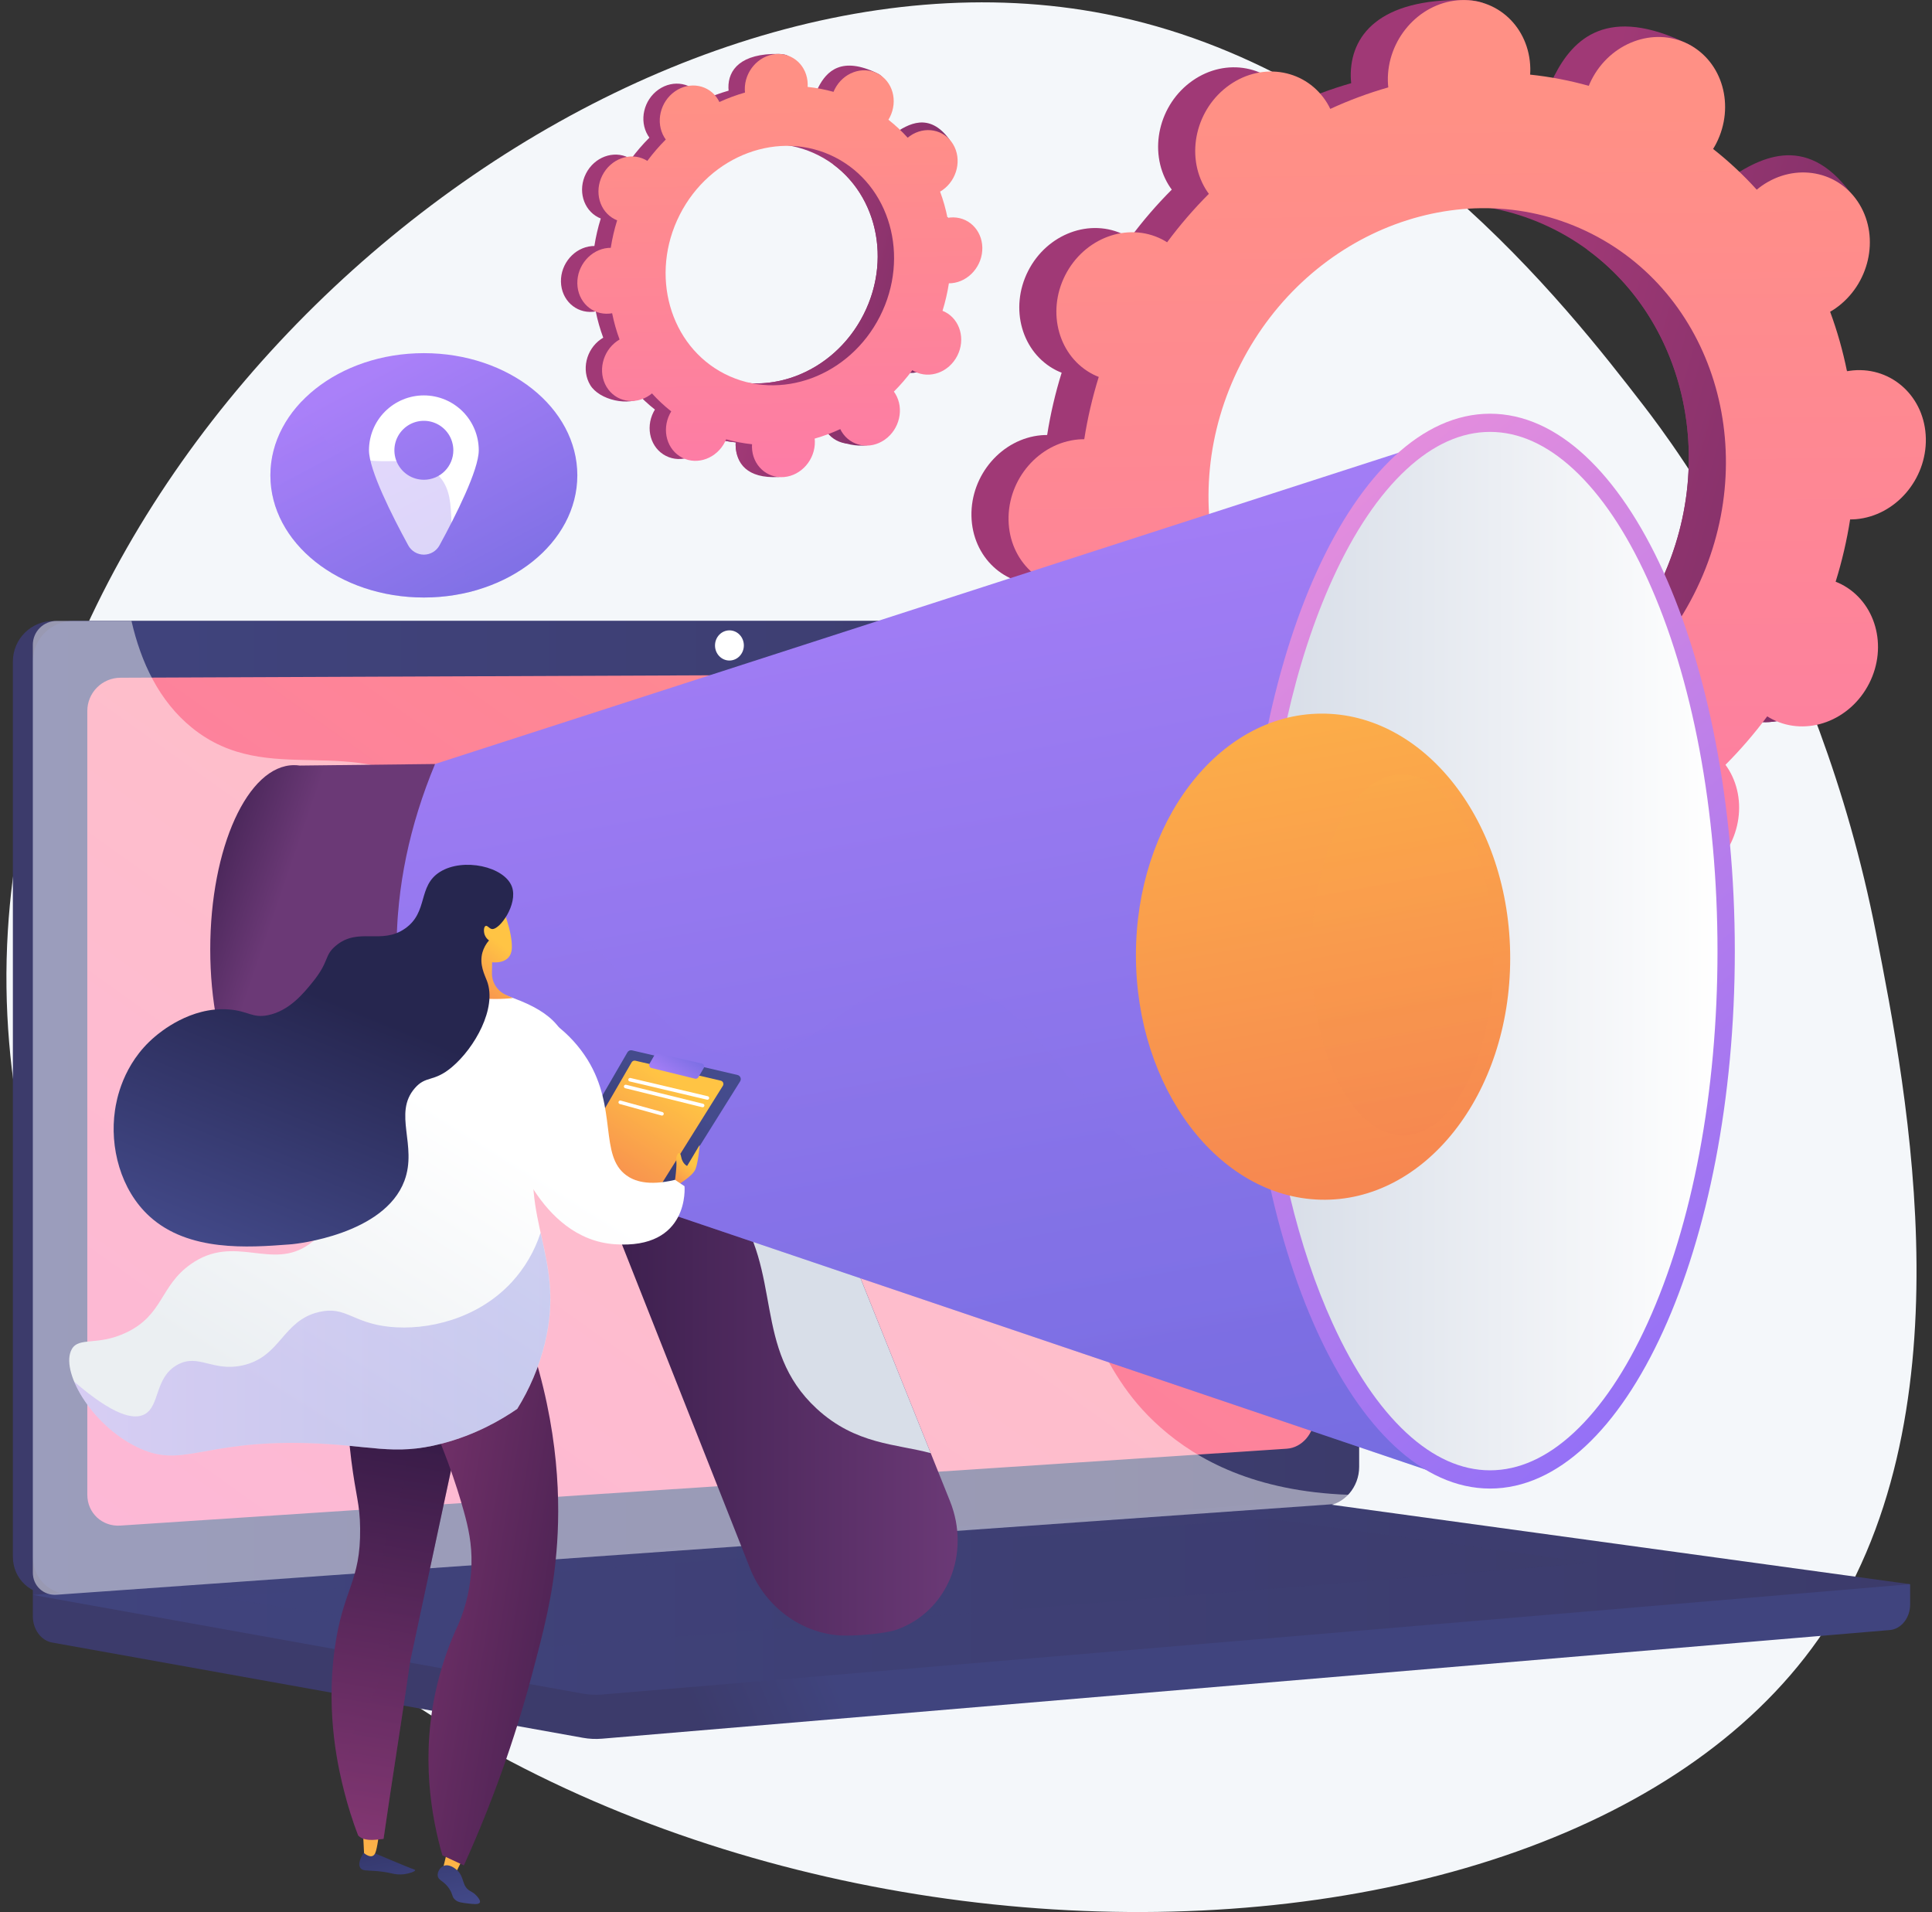 <svg width="289" height="286" viewBox="0 0 289 286" fill="none" xmlns="http://www.w3.org/2000/svg">
<rect x="0" y="0" width="289" height="286" fill="#333333" stroke="none"/>
<path d="M280.626 139.578C285.349 163.67 294.922 212.499 272.018 245.166C230.456 304.444 89.108 300.266 29.406 225.523C24.244 219.06 -1.649 185.353 1.176 139.196C6.076 59.135 94.53 -11.826 165.424 2.111C206.913 10.268 234.488 45.952 245.84 60.643C250.512 66.697 271.938 95.239 280.626 139.578Z" fill="#F4F7FA"/>
<path d="M259.578 106.964C264.736 109.583 271.211 107.178 274.05 101.593C276.89 96.008 275.004 89.359 269.846 86.74C269.578 86.604 269.306 86.49 269.032 86.381C269.982 83.332 270.707 80.216 271.201 77.061C271.497 77.061 271.793 77.055 272.095 77.028C277.98 76.504 282.65 71.097 282.527 64.95C282.404 58.803 277.533 54.247 271.649 54.772C271.341 54.799 271.039 54.848 270.739 54.901C270.129 51.874 269.287 48.899 268.22 46.001C268.49 45.843 268.759 45.679 269.022 45.495C274.057 41.967 275.667 35.006 272.618 29.946C269.568 24.887 263.015 23.643 257.981 27.17C257.723 27.351 257.481 27.546 257.241 27.744C255.239 25.533 253.055 23.494 250.712 21.65C250.878 21.378 251.04 21.102 251.187 20.813C254.022 15.228 257.728 9.127 252.529 6.59C240.502 0.72 235.345 5.745 232.509 11.33C232.362 11.619 232.236 11.913 232.115 12.207C229.242 11.403 226.307 10.843 223.341 10.531C223.358 10.221 223.373 9.91 223.367 9.595C223.243 3.449 225.067 0.123 219.16 0.008C206.273 -0.241 201.935 5.35 202.054 11.495C202.061 11.817 202.088 12.13 202.119 12.443C199.149 13.29 196.248 14.366 193.444 15.661C193.31 15.387 193.17 15.115 193.011 14.85C189.962 9.789 183.408 8.547 178.374 12.074C173.341 15.602 171.731 22.563 174.779 27.623C174.936 27.882 175.106 28.124 175.281 28.364C173.024 30.624 170.936 33.046 169.033 35.611C168.784 35.455 168.531 35.303 168.264 35.166C163.106 32.548 156.626 34.953 153.791 40.537C150.955 46.121 152.838 52.772 157.995 55.391C158.262 55.526 158.536 55.64 158.809 55.75C157.859 58.799 157.134 61.914 156.64 65.069C156.344 65.069 156.048 65.075 155.747 65.102C149.862 65.627 145.192 71.034 145.315 77.18C145.438 83.326 150.308 87.883 156.192 87.358C156.5 87.331 156.802 87.282 157.102 87.229C157.712 90.256 158.554 93.232 159.622 96.129C159.351 96.288 159.082 96.452 158.819 96.636C153.785 100.163 152.175 107.124 155.224 112.185C158.273 117.245 168.367 119.595 173.401 116.069C173.659 115.888 170.36 114.584 170.601 114.386C172.602 116.597 174.786 118.636 177.129 120.481C176.964 120.753 176.801 121.029 176.654 121.318C173.819 126.903 175.702 133.553 180.859 136.171C186.016 138.79 192.492 136.386 195.332 130.801C195.479 130.511 195.606 130.217 195.726 129.924C198.599 130.727 201.534 131.288 204.5 131.6C204.482 131.909 204.468 132.221 204.474 132.536C204.597 138.681 209.467 143.239 215.352 142.714C221.237 142.19 225.907 136.781 225.783 130.636C225.777 130.315 225.75 130 225.717 129.689C228.688 128.842 231.589 127.766 234.393 126.471C234.527 126.745 234.666 127.017 234.826 127.281C237.874 132.342 244.428 133.585 249.462 130.058C254.497 126.53 256.106 119.569 253.057 114.508C252.901 114.249 252.73 114.007 252.556 113.768C254.812 111.508 256.9 109.085 258.803 106.52C259.057 106.675 259.313 106.828 259.578 106.964ZM195.281 107.78C176.555 98.272 169.72 74.127 180.015 53.852C190.31 33.577 213.837 24.844 232.562 34.352C251.288 43.86 258.124 68.005 247.829 88.28C237.533 108.555 214.008 117.287 195.281 107.78Z" fill="url(#paint0_linear_47_806)"/>
<path d="M272.091 77.028C277.976 76.504 282.646 71.096 282.523 64.95C282.4 58.804 277.53 54.248 271.645 54.772C271.337 54.8 271.036 54.848 270.735 54.901C270.126 51.874 269.283 48.899 268.216 46.002C268.486 45.843 268.755 45.679 269.018 45.495C274.053 41.968 280.281 33.446 276.73 28.725C269.989 19.765 263.011 23.643 257.978 27.17C257.719 27.351 257.477 27.546 257.237 27.744C255.236 25.533 253.051 23.494 250.708 21.649C250.874 21.377 251.036 21.102 251.183 20.813C252.727 17.774 252.859 14.423 251.843 11.574C246.98 20.132 242.189 28.73 237.472 37.368C252.411 48.312 257.168 69.889 247.83 88.281C239.917 103.867 224.186 112.619 208.827 111.521C208.142 113.296 207.47 115.085 206.736 116.845C204.745 121.62 202.483 126.297 200.219 130.968C201.643 131.237 203.073 131.447 204.508 131.598C204.49 131.908 204.476 132.22 204.482 132.534C204.605 138.68 208.336 143.903 219.001 143.337C224.9 143.024 225.915 136.782 225.791 130.636C225.785 130.314 225.758 130 225.726 129.688C228.697 128.841 231.597 127.765 234.402 126.47C234.536 126.744 234.675 127.016 234.835 127.281C237.883 132.341 248.461 134.491 253.496 130.964C258.531 127.436 256.115 119.568 253.066 114.508C252.91 114.248 252.739 114.006 252.565 113.767C254.821 111.507 256.909 109.084 258.812 106.519C259.061 106.676 259.314 106.829 259.582 106.964C264.74 109.583 271.215 107.179 274.054 101.594C276.894 96.008 275.008 89.359 269.85 86.74C269.582 86.604 269.31 86.491 269.036 86.381C269.986 83.332 270.711 80.217 271.205 77.061C271.493 77.06 271.79 77.055 272.091 77.028Z" fill="url(#paint1_linear_47_806)"/>
<path d="M265.13 107.596C270.287 110.214 276.763 107.809 279.603 102.224C282.442 96.639 280.556 89.99 275.398 87.371C275.131 87.235 274.858 87.121 274.585 87.012C275.534 83.963 276.259 80.847 276.754 77.692C277.049 77.692 277.345 77.686 277.648 77.659C283.532 77.135 288.203 71.727 288.079 65.581C287.956 59.435 283.073 54.879 277.192 55.403C276.885 55.431 276.583 55.479 276.282 55.532C275.673 52.505 274.83 49.53 273.762 46.633C274.034 46.474 274.303 46.31 274.566 46.126C279.601 42.598 281.21 35.637 278.161 30.576C275.113 25.516 268.559 24.274 263.525 27.801C263.267 27.982 263.024 28.177 262.785 28.375C260.784 26.164 258.6 24.125 256.257 22.28C256.423 22.008 256.585 21.733 256.732 21.444C259.568 15.859 257.686 9.209 252.528 6.59C247.369 3.971 240.894 6.376 238.055 11.961C237.908 12.25 237.782 12.544 237.66 12.838C234.788 12.035 231.853 11.474 228.886 11.162C228.904 10.852 228.919 10.541 228.913 10.226C228.788 4.08 223.919 -0.477 218.035 0.048C212.15 0.572 207.48 5.98 207.603 12.126C207.609 12.447 207.636 12.761 207.668 13.072C204.698 13.92 201.797 14.996 198.992 16.291C198.858 16.017 198.719 15.744 198.56 15.48C195.511 10.419 188.958 9.177 183.924 12.704C178.89 16.232 177.28 23.192 180.328 28.253C180.485 28.512 180.656 28.755 180.829 28.993C178.573 31.254 176.486 33.676 174.583 36.241C174.333 36.086 174.081 35.932 173.813 35.797C168.656 33.178 162.179 35.583 159.34 41.167C156.501 46.751 158.388 53.402 163.545 56.021C163.812 56.156 164.085 56.27 164.358 56.38C163.408 59.429 162.683 62.544 162.189 65.7C161.893 65.7 161.598 65.705 161.296 65.732C155.411 66.257 150.741 71.664 150.864 77.81C150.988 83.956 155.858 88.513 161.742 87.988C162.049 87.961 162.352 87.912 162.652 87.859C163.261 90.886 164.104 93.862 165.172 96.76C164.9 96.918 164.631 97.082 164.368 97.266C159.334 100.793 157.724 107.754 160.773 112.815C163.821 117.875 170.375 119.118 175.409 115.591C175.667 115.41 175.91 115.214 176.149 115.016C178.151 117.227 180.335 119.266 182.679 121.111C182.513 121.383 182.351 121.658 182.204 121.948C179.368 127.533 181.25 134.183 186.408 136.801C191.567 139.42 198.042 137.015 200.881 131.431C201.028 131.141 201.154 130.848 201.276 130.554C204.148 131.358 207.083 131.918 210.05 132.23C210.031 132.54 210.016 132.852 210.023 133.166C210.146 139.312 215.017 143.869 220.9 143.345C226.784 142.82 231.455 137.413 231.332 131.268C231.326 130.946 231.3 130.632 231.267 130.32C234.237 129.472 237.138 128.396 239.943 127.102C240.077 127.376 240.216 127.648 240.376 127.913C243.424 132.973 249.977 134.216 255.011 130.689C260.045 127.161 261.656 120.2 258.606 115.139C258.451 114.88 258.279 114.638 258.106 114.399C260.362 112.139 262.449 109.716 264.352 107.151C264.605 107.307 264.858 107.459 265.13 107.596ZM200.834 108.411C182.108 98.903 175.273 74.758 185.567 54.483C195.862 34.209 219.389 25.476 238.115 34.983C256.841 44.491 263.676 68.636 253.381 88.911C243.087 109.186 219.556 117.919 200.829 108.411H200.834Z" fill="url(#paint2_linear_47_806)"/>
<path d="M285.728 236.962L4.912 234.519V241.756C4.912 243.72 6.137 245.39 7.796 245.688L87.202 259.938C88.142 260.107 89.1 260.151 90.052 260.071L282.679 243.821C284.398 243.676 285.73 242.001 285.73 239.983L285.728 236.962Z" fill="url(#paint3_linear_47_806)"/>
<path d="M195.33 225.232L8.003 238.469C4.651 238.707 1.926 236.189 1.926 232.849V98.93C1.929 97.322 2.572 95.781 3.711 94.646C4.851 93.511 6.394 92.875 8.003 92.878H195.33C198.09 92.878 200.324 95.327 200.324 98.349V219.407C200.324 222.429 198.09 225.036 195.33 225.232Z" fill="url(#paint4_linear_47_806)"/>
<path d="M198.317 225.232L10.99 238.469C7.638 238.707 4.912 236.189 4.912 232.849V98.93C4.916 97.322 5.559 95.781 6.698 94.646C7.838 93.511 9.381 92.875 10.99 92.878H198.317C201.078 92.878 203.312 95.327 203.312 98.349V219.407C203.316 222.429 201.079 225.036 198.317 225.232Z" fill="url(#paint5_linear_47_806)"/>
<path d="M192.482 216.696L18.005 228.195C15.277 228.376 13.061 226.309 13.061 223.58V106.336C13.063 105.024 13.584 103.766 14.51 102.836C15.437 101.907 16.693 101.382 18.005 101.375L192.482 100.653C194.759 100.644 196.602 102.651 196.602 105.136V211.924C196.602 214.407 194.759 216.546 192.482 216.696Z" fill="url(#paint6_linear_47_806)"/>
<path d="M111.27 96.541C111.27 97.785 110.305 98.796 109.114 98.8C107.923 98.804 106.955 97.796 106.955 96.549C106.955 95.301 107.922 94.29 109.114 94.289C110.306 94.288 111.27 95.296 111.27 96.541Z" fill="white"/>
<path d="M193.643 224.631L4.912 238.566L87.202 253.332C88.142 253.501 89.1 253.547 90.052 253.466L285.728 236.962L196.645 224.726C195.65 224.589 194.644 224.557 193.643 224.631Z" fill="url(#paint7_linear_47_806)"/>
<path style="mix-blend-mode:multiply" opacity="0.3" d="M32.451 238.916L189.575 227.142L238.203 233.767L82.433 246.353L32.451 238.916Z" fill="url(#paint8_linear_47_806)"/>
<g style="mix-blend-mode:soft-light" opacity="0.48">
<path d="M153.183 188.502C138.742 180.732 127.387 190.578 116.429 180.864C109.785 174.974 113.047 170.582 104.871 161.781C95.817 152.034 89.922 155.31 80.823 146.537C69.317 135.444 75.072 126.814 65.161 118.849C53.133 109.187 40.172 118.129 28.726 108.864C23.79 104.867 21.081 99.056 19.667 92.878H8.468C7.526 92.878 6.622 93.251 5.956 93.917C5.289 94.582 4.913 95.485 4.912 96.427V235.239C4.912 237.201 6.506 238.679 8.468 238.539L199.386 224.995C200.322 224.928 201.153 224.381 201.686 223.588C187.711 223.078 179.125 218.393 173.637 213.55C162.899 204.075 164.762 194.732 153.183 188.502Z" fill="white"/>
</g>
<path d="M63.404 89.374C76.083 89.374 86.361 81.192 86.361 71.099C86.361 61.006 76.083 52.824 63.404 52.824C50.725 52.824 40.447 61.006 40.447 71.099C40.447 81.192 50.725 89.374 63.404 89.374Z" fill="url(#paint9_linear_47_806)"/>
<path d="M63.404 59.143C61.227 59.143 59.138 60.008 57.599 61.548C56.059 63.088 55.194 65.176 55.194 67.353C55.194 70.292 58.644 77.129 61.069 81.578C61.298 81.997 61.636 82.347 62.047 82.59C62.458 82.834 62.926 82.963 63.404 82.963C63.882 82.963 64.351 82.834 64.762 82.59C65.173 82.347 65.51 81.997 65.74 81.578C68.168 77.129 71.616 70.292 71.616 67.353C71.615 65.176 70.75 63.087 69.21 61.548C67.67 60.008 65.582 59.143 63.404 59.143ZM63.404 71.762C62.532 71.762 61.68 71.504 60.955 71.019C60.23 70.535 59.665 69.846 59.331 69.041C58.997 68.235 58.91 67.349 59.08 66.493C59.25 65.638 59.67 64.853 60.287 64.236C60.903 63.619 61.689 63.2 62.544 63.029C63.399 62.859 64.286 62.947 65.091 63.28C65.897 63.614 66.585 64.179 67.07 64.904C67.554 65.629 67.813 66.481 67.813 67.353C67.813 68.523 67.349 69.644 66.522 70.471C65.695 71.298 64.573 71.762 63.404 71.762Z" fill="white"/>
<g style="mix-blend-mode:multiply" opacity="0.3">
<path style="mix-blend-mode:multiply" d="M68.978 84.719C66.209 79.322 69.009 74.277 65.264 70.789C61.46 67.246 56.517 70.54 51.197 67.655C49.14 66.539 46.853 64.402 45.153 60.012C42.202 63.087 40.448 66.93 40.448 71.099C40.448 81.192 50.726 89.374 63.404 89.374C66.196 89.381 68.973 88.972 71.645 88.161C70.555 87.184 69.652 86.018 68.978 84.719Z" fill="url(#paint10_linear_47_806)"/>
</g>
<path d="M125.614 244.625C119.896 244.24 114.504 240.428 112.182 234.558L79.451 151.787C76.471 144.25 79.833 135.717 86.998 132.694C94.214 129.649 105.462 133.236 108.519 140.853L142.1 224.523C145.266 232.41 141.696 241.037 134.167 243.748C132.31 244.42 127.501 244.752 125.614 244.625Z" fill="url(#paint11_linear_47_806)"/>
<g style="mix-blend-mode:multiply">
<path d="M86.996 132.694C94.212 129.649 105.46 133.236 108.517 140.853L139.221 217.358C134.083 215.968 128 216.093 122.16 210.703C112.44 201.731 117.222 190.229 109.516 179.987C105.995 175.304 99.478 170.374 86.213 168.892L79.449 151.789C76.469 144.25 79.831 135.72 86.996 132.694Z" fill="#D8DEE8"/>
</g>
<path d="M44.006 114.449C44.286 114.45 44.566 114.47 44.844 114.511L65.078 114.278V169.664L45.539 169.383C45.039 169.518 44.524 169.587 44.006 169.587C37.071 169.587 31.45 157.244 31.45 142.018C31.45 126.792 37.071 114.449 44.006 114.449Z" fill="url(#paint12_linear_47_806)"/>
<path d="M65.078 114.278C57.414 132.72 57.414 151.098 65.078 169.664L215.593 220.61L217.147 65.155L65.078 114.278Z" fill="url(#paint13_linear_47_806)"/>
<path style="mix-blend-mode:multiply" opacity="0.3" d="M174.962 174.915C160.651 169.208 156.204 147.35 139.589 146.615C126.552 146.038 122.624 159.364 109.851 157.927C96.774 156.455 94.579 141.613 79.936 136.382C73.278 134.004 66.313 134.443 59.551 136.454C58.643 147.468 60.485 158.538 65.078 169.664L215.593 220.61L206.688 167.828C191.848 176.943 181.899 177.683 174.962 174.915Z" fill="url(#paint14_linear_47_806)"/>
<path d="M222.891 222.656C243.112 222.656 259.504 186.665 259.504 142.269C259.504 97.873 243.112 61.882 222.891 61.882C202.67 61.882 186.278 97.873 186.278 142.269C186.278 186.665 202.67 222.656 222.891 222.656Z" fill="url(#paint15_linear_47_806)"/>
<path d="M222.891 219.928C227.183 219.928 231.402 218.032 235.428 214.294C239.526 210.487 243.233 204.983 246.444 197.928C253.195 183.105 256.913 163.337 256.913 142.265C256.913 121.193 253.195 101.425 246.444 86.602C243.233 79.551 239.526 74.047 235.428 70.237C231.402 66.498 227.183 64.602 222.891 64.602C218.598 64.602 214.38 66.498 210.353 70.237C206.255 74.043 202.549 79.547 199.337 86.602C196.515 92.8 194.222 99.862 192.51 107.523C190.127 118.184 197.015 129.311 197.015 141.574C197.015 154.612 190.292 167.842 192.972 179.019C194.627 185.906 196.76 192.277 199.333 197.928C202.545 204.979 206.251 210.483 210.35 214.294C214.38 218.032 218.596 219.928 222.891 219.928Z" fill="url(#paint16_linear_47_806)"/>
<path d="M225.904 143.325C225.904 163.691 213.094 179.862 197.516 179.449C182.177 179.043 169.917 162.668 169.917 142.873C169.917 123.079 182.177 106.898 197.516 106.743C213.094 106.578 225.904 122.957 225.904 143.325Z" fill="url(#paint17_linear_47_806)"/>
<path style="mix-blend-mode:multiply" opacity="0.3" d="M223.443 142.992C223.443 158.116 217.202 170.124 209.61 169.817C202.137 169.515 196.163 157.356 196.163 142.653C196.163 127.951 202.137 115.936 209.61 115.823C217.202 115.705 223.443 127.869 223.443 142.992Z" fill="url(#paint18_linear_47_806)"/>
<path d="M134.363 55.296C136.64 56.453 139.501 55.395 140.753 52.924C142.006 50.453 141.173 47.523 138.896 46.366C138.779 46.306 138.658 46.256 138.537 46.207C138.956 44.861 139.276 43.485 139.494 42.092C139.624 42.092 139.755 42.092 139.888 42.078C142.487 41.846 144.548 39.459 144.494 36.745C144.44 34.031 142.289 32.019 139.691 32.25C139.555 32.263 139.422 32.284 139.289 32.307C139.02 30.971 138.648 29.657 138.176 28.378C138.297 28.308 138.415 28.236 138.531 28.154C140.754 26.596 141.465 23.52 140.119 21.288C138.772 19.056 135.879 18.505 133.656 20.063C133.542 20.143 133.435 20.228 133.329 20.316C132.445 19.339 131.481 18.439 130.446 17.625C130.519 17.504 130.591 17.382 130.656 17.255C131.908 14.79 133.544 12.095 131.248 10.975C125.939 8.383 123.656 10.601 122.408 13.068C122.343 13.195 122.287 13.325 122.234 13.455C120.965 13.101 119.669 12.853 118.359 12.715C118.368 12.578 118.374 12.441 118.371 12.302C118.317 9.588 119.122 8.12 116.514 8.069C110.827 7.958 108.908 10.427 108.962 13.141C108.962 13.283 108.977 13.421 108.991 13.559C107.68 13.934 106.4 14.409 105.161 14.979C105.102 14.859 105.041 14.739 104.971 14.622C103.624 12.388 100.732 11.838 98.507 13.396C96.283 14.954 95.575 18.03 96.92 20.262C96.989 20.376 97.065 20.483 97.142 20.589C96.145 21.587 95.222 22.656 94.382 23.789C94.271 23.72 94.16 23.652 94.041 23.592C91.764 22.437 88.903 23.498 87.651 25.964C86.399 28.43 87.23 31.366 89.507 32.522C89.626 32.582 89.746 32.633 89.867 32.681C89.448 34.028 89.129 35.403 88.911 36.796C88.78 36.796 88.65 36.796 88.516 36.811C85.918 37.043 83.855 39.43 83.91 42.144C83.966 44.857 86.115 46.87 88.714 46.638C88.849 46.626 88.983 46.605 89.115 46.581C89.387 47.918 89.761 49.232 90.235 50.512C90.116 50.582 89.997 50.654 89.881 50.736C87.658 52.293 86.947 55.369 88.294 57.601C89.641 59.833 94.097 60.873 96.32 59.316C96.433 59.236 94.977 58.661 95.082 58.573C95.967 59.55 96.931 60.45 97.966 61.265C97.892 61.384 97.821 61.506 97.756 61.633C96.504 64.098 97.335 67.036 99.613 68.192C101.89 69.349 104.751 68.291 106.003 65.821C106.068 65.693 106.124 65.563 106.178 65.434C107.446 65.788 108.742 66.036 110.051 66.173C110.043 66.31 110.037 66.448 110.039 66.587C110.095 69.301 112.245 71.313 114.843 71.081C117.44 70.849 119.504 68.462 119.449 65.748C119.449 65.606 119.434 65.468 119.42 65.329C120.731 64.955 122.011 64.48 123.249 63.909C123.308 64.03 123.37 64.15 123.44 64.267C124.787 66.501 127.68 67.05 129.903 65.492C132.126 63.934 132.837 60.858 131.49 58.627C131.422 58.512 131.346 58.406 131.269 58.3C132.267 57.302 133.189 56.232 134.03 55.099C134.133 55.169 134.245 55.236 134.363 55.296ZM105.97 55.656C97.701 51.458 94.683 40.797 99.229 31.843C103.775 22.889 114.163 19.035 122.432 23.233C130.7 27.431 133.721 38.093 129.177 47.046C124.633 56 114.241 59.854 105.973 55.656H105.97Z" fill="url(#paint19_linear_47_806)"/>
<path d="M139.888 42.075C142.487 41.843 144.548 39.455 144.494 36.742C144.44 34.029 142.29 32.019 139.691 32.25C139.555 32.263 139.422 32.284 139.29 32.308C139.02 30.971 138.648 29.657 138.176 28.378C138.297 28.308 138.415 28.236 138.531 28.154C140.755 26.596 143.504 22.83 141.937 20.749C138.959 16.793 135.879 18.505 133.655 20.059C133.541 20.139 133.434 20.225 133.328 20.312C132.445 19.337 131.481 18.438 130.446 17.625C130.519 17.505 130.591 17.382 130.656 17.255C130.98 16.631 131.173 15.947 131.224 15.246C131.275 14.544 131.182 13.84 130.952 13.175C128.805 16.955 126.689 20.751 124.606 24.564C131.202 29.395 133.302 38.925 129.179 47.042C125.685 53.924 118.74 57.789 111.958 57.305C111.655 58.093 111.359 58.882 111.034 59.655C110.155 61.764 109.161 63.828 108.156 65.891C108.785 66.01 109.417 66.103 110.05 66.17C110.042 66.307 110.036 66.444 110.038 66.583C110.094 69.297 111.741 71.602 116.447 71.352C119.051 71.214 119.503 68.458 119.445 65.744C119.445 65.603 119.43 65.464 119.416 65.326C120.727 64.952 122.007 64.477 123.245 63.905C123.304 64.026 123.367 64.147 123.437 64.263C124.783 66.497 129.45 67.446 131.677 65.89C133.903 64.333 132.833 60.862 131.486 58.623C131.418 58.508 131.342 58.402 131.265 58.296C132.263 57.298 133.185 56.228 134.026 55.095C134.136 55.165 134.248 55.232 134.366 55.292C136.643 56.449 139.504 55.391 140.756 52.92C142.009 50.45 141.176 47.519 138.899 46.362C138.782 46.302 138.662 46.252 138.54 46.203C138.959 44.857 139.279 43.482 139.497 42.089C139.628 42.091 139.755 42.09 139.888 42.075Z" fill="url(#paint20_linear_47_806)"/>
<path d="M136.812 55.574C139.089 56.731 141.95 55.673 143.202 53.208C144.454 50.744 143.623 47.806 141.346 46.649C141.228 46.59 141.107 46.54 140.987 46.492C141.405 45.145 141.725 43.769 141.942 42.375C142.073 42.375 142.205 42.375 142.337 42.362C144.934 42.13 146.997 39.742 146.943 37.028C146.888 34.314 144.737 32.303 142.139 32.534C142.003 32.546 141.87 32.568 141.737 32.592C141.468 31.255 141.097 29.94 140.625 28.661C140.744 28.592 140.864 28.519 140.98 28.438C143.202 26.88 143.913 23.804 142.567 21.572C141.222 19.34 138.328 18.789 136.104 20.347C135.991 20.427 135.883 20.512 135.778 20.6C134.894 19.624 133.929 18.724 132.895 17.909C132.968 17.788 133.04 17.667 133.104 17.539C134.356 15.074 133.525 12.137 131.247 10.981C128.97 9.825 126.109 10.882 124.857 13.352C124.792 13.48 124.737 13.609 124.682 13.739C123.414 13.385 122.119 13.137 120.809 13C120.817 12.863 120.824 12.726 120.821 12.587C120.767 9.873 118.615 7.861 116.018 8.092C113.42 8.324 111.357 10.712 111.412 13.425C111.412 13.567 111.426 13.706 111.44 13.843C110.13 14.216 108.85 14.689 107.612 15.259C107.553 15.137 107.492 15.017 107.421 14.901C106.075 12.666 103.181 12.118 100.958 13.674C98.735 15.231 98.024 18.308 99.371 20.54C99.44 20.654 99.515 20.762 99.592 20.867C98.595 21.866 97.673 22.935 96.831 24.068C96.722 23.999 96.609 23.931 96.492 23.87C94.215 22.714 91.354 23.772 90.102 26.236C88.85 28.701 89.681 31.639 91.958 32.796C92.076 32.856 92.197 32.906 92.317 32.954C91.898 34.301 91.579 35.676 91.361 37.069C91.231 37.069 91.099 37.069 90.966 37.083C88.368 37.315 86.306 39.703 86.36 42.417C86.415 45.131 88.566 47.142 91.163 46.91C91.3 46.899 91.433 46.877 91.566 46.854C91.835 48.191 92.206 49.505 92.678 50.784C92.558 50.854 92.439 50.926 92.323 51.008C90.101 52.565 89.39 55.641 90.736 57.873C92.081 60.103 94.975 60.656 97.198 59.099C97.312 59.019 97.42 58.932 97.525 58.846C98.409 59.821 99.374 60.721 100.408 61.536C100.335 61.656 100.263 61.778 100.198 61.906C98.946 64.37 99.778 67.308 102.056 68.464C104.333 69.619 107.194 68.562 108.446 66.098C108.51 65.971 108.566 65.84 108.621 65.71C109.889 66.065 111.184 66.312 112.494 66.45C112.486 66.587 112.479 66.725 112.482 66.864C112.536 69.577 114.687 71.589 117.285 71.357C119.884 71.126 121.946 68.738 121.891 66.025C121.891 65.883 121.877 65.744 121.863 65.607C123.174 65.232 124.454 64.757 125.692 64.185C125.751 64.306 125.812 64.427 125.883 64.544C127.229 66.778 130.123 67.327 132.346 65.769C134.569 64.212 135.279 61.136 133.933 58.904C133.864 58.789 133.788 58.682 133.712 58.576C134.709 57.578 135.632 56.509 136.473 55.376C136.582 55.447 136.693 55.514 136.812 55.574ZM108.418 55.935C100.154 51.736 97.136 41.075 101.681 32.122C106.226 23.169 116.615 19.314 124.884 23.512C133.152 27.711 136.17 38.372 131.625 47.325C127.08 56.277 116.691 60.133 108.422 55.935H108.418Z" fill="url(#paint21_linear_47_806)"/>
<path d="M54.398 277.134C53.587 278.429 53.708 279.034 53.852 279.31C54.261 280.118 55.511 279.526 58.541 280.209C59.163 280.372 59.811 280.417 60.45 280.342C61.203 280.244 62.11 279.948 62.093 279.745C62.087 279.672 61.96 279.63 61.91 279.614C61.078 279.344 55.92 277.149 55.92 277.149L54.398 277.134Z" fill="url(#paint22_linear_47_806)"/>
<path d="M54.303 274.093L54.459 277.192C54.459 277.192 55.672 278.255 56.135 277.167C56.468 276.384 56.688 274.204 56.688 274.204L54.303 274.093Z" fill="url(#paint23_linear_47_806)"/>
<path d="M69.611 277.219L67.958 280.596L66.12 280.103L66.893 276.896L69.611 277.219Z" fill="url(#paint24_linear_47_806)"/>
<path d="M67.174 282.469C66.385 281.302 65.563 281.315 65.477 280.559C65.41 279.968 65.839 279.293 66.403 279.081C67.192 278.78 68.044 279.468 68.237 279.623C69.541 280.679 69.011 282.062 70.266 282.816C70.518 282.968 70.925 283.143 71.326 283.605C71.495 283.802 71.917 284.286 71.775 284.576C71.612 284.911 70.782 284.811 69.993 284.718C69.045 284.605 68.571 284.549 68.145 284.216C67.553 283.755 67.785 283.37 67.174 282.469Z" fill="url(#paint25_linear_47_806)"/>
<path d="M51.928 200.105C51.58 206.228 51.79 212.369 52.553 218.453C53.244 223.893 53.823 224.871 53.87 228.597C53.968 236.705 51.283 237.642 50.053 246.695C48.695 256.691 50.703 264.893 51.501 268.023C52.063 270.236 52.757 272.414 53.579 274.545C54.433 275.424 55.865 275.236 57.374 275.054C58.676 265.993 60.068 257.479 61.369 248.418L70.065 207.758L51.928 200.105Z" fill="url(#paint26_linear_47_806)"/>
<path style="mix-blend-mode:multiply" opacity="0.3" d="M57.375 275.05C58.676 265.989 60.068 257.475 61.369 248.414L70.065 207.754L51.925 200.105C51.899 200.578 51.884 201.034 51.864 201.498C59.956 209.792 61.165 215.932 60.737 220.016C60.223 224.969 57.306 227.204 57.24 234.443C57.191 239.619 58.663 240.654 58.278 245.295C57.785 251.273 54.938 254.421 53.401 257.771C51.917 261.009 51.096 265.702 52.871 272.621C53.12 273.341 53.357 273.986 53.572 274.541C54.433 275.42 55.865 275.229 57.375 275.05Z" fill="url(#paint27_linear_47_806)"/>
<path d="M62.362 207.869C66.292 215.962 68.327 222.245 69.394 226.108C70.044 228.465 70.608 230.911 70.526 234.05C70.437 237.109 69.776 240.123 68.578 242.938C67.251 245.759 66.206 248.704 65.46 251.73C62.779 262.609 64.597 272.05 66.177 277.523L69.389 279.025C73.565 269.814 76.971 260.273 79.573 250.5C81.329 243.912 82.681 238.744 83.242 232.083C83.834 225.058 83.756 213.862 79.107 200.107L62.362 207.869Z" fill="url(#paint28_linear_47_806)"/>
<path d="M69.956 147.262C76.88 149.051 82.123 150.749 84.205 154.626C86.405 158.72 82.154 161.313 80.36 169.747C77.609 182.662 84.709 188.159 81.46 201.121C80.6 204.518 79.221 207.761 77.371 210.737C74.949 212.4 71.131 214.627 66.096 215.934C58.767 217.836 55.374 216.095 45.746 215.849C29.998 215.445 27.276 219.792 20.426 216.414C13.504 212.996 8.957 204.933 10.745 201.796C11.816 199.918 14.582 201.376 18.893 199.319C24.45 196.667 23.91 192.374 28.51 189.112C35.115 184.425 40.624 190.168 46.281 186.085C52.004 181.955 53.564 170.889 51.842 164.081C50.716 159.634 51.079 154.93 50.345 150.402C50.252 149.855 50.321 149.293 50.542 148.784C51.627 146.308 56.335 146.205 59.89 146.16C65.312 146.092 69.387 147.115 69.956 147.262Z" fill="url(#paint29_linear_47_806)"/>
<path style="mix-blend-mode:multiply" opacity="0.3" d="M21.656 211.533C23.945 210.267 23.11 206.07 26.505 204.16C29.654 202.386 31.762 205.222 36.265 204.238C42.047 202.977 42.202 197.524 47.749 196.24C51.738 195.316 52.705 197.893 58.298 198.465C63.891 199.037 71.41 197.335 76.546 191.788C78.499 189.665 79.971 187.144 80.86 184.399C81.955 189.356 83.193 194.159 81.452 201.121C80.591 204.517 79.212 207.761 77.362 210.737C74.94 212.4 71.123 214.627 66.087 215.934C58.758 217.835 55.365 216.095 45.737 215.849C29.99 215.445 27.267 219.792 20.417 216.414C15.993 214.229 12.549 210.15 11.099 206.67C16.927 211.689 19.994 212.451 21.656 211.533Z" fill="url(#paint30_linear_47_806)"/>
<path d="M75.021 135.443C75.021 135.443 76.655 139.237 76.566 141.796C76.476 144.356 73.615 143.932 73.615 143.932L73.589 145.55C73.579 146.225 73.764 146.89 74.123 147.462C74.482 148.035 74.999 148.491 75.612 148.776L76.715 149.288C76.715 149.288 69.171 150.26 65.362 147.066L66.538 147.048C67.346 147.036 68.125 146.745 68.742 146.223C69.359 145.702 69.777 144.983 69.925 144.189L70.052 143.507C70.052 143.507 69.425 135.456 75.021 135.443Z" fill="url(#paint31_linear_47_806)"/>
<path d="M82.578 176.856L93.854 157.406C93.922 157.289 94.026 157.197 94.15 157.144C94.275 157.091 94.413 157.079 94.544 157.11L110.318 160.796C110.416 160.819 110.508 160.864 110.584 160.929C110.661 160.994 110.722 161.076 110.76 161.169C110.799 161.262 110.815 161.363 110.806 161.463C110.798 161.564 110.766 161.66 110.713 161.746L97.629 182.666C97.552 182.788 97.436 182.881 97.3 182.928C97.164 182.975 97.015 182.974 96.88 182.925L83.013 177.917L82.578 176.856Z" fill="url(#paint32_linear_47_806)"/>
<path d="M85.352 174.649L94.482 158.901C94.537 158.807 94.621 158.732 94.722 158.688C94.822 158.645 94.934 158.635 95.041 158.66L107.815 161.645C107.894 161.664 107.968 161.701 108.03 161.753C108.092 161.806 108.14 161.873 108.171 161.948C108.202 162.023 108.215 162.105 108.208 162.186C108.201 162.267 108.175 162.345 108.131 162.414L97.537 179.355C97.475 179.454 97.381 179.529 97.27 179.567C97.16 179.605 97.04 179.604 96.93 179.565L85.7 175.508L85.352 174.649Z" fill="url(#paint33_linear_47_806)"/>
<path d="M97.176 159.08L97.902 157.817C97.951 157.731 98.026 157.664 98.117 157.624C98.207 157.584 98.308 157.575 98.404 157.596L104.975 159.075C105.045 159.091 105.111 159.124 105.167 159.17C105.223 159.217 105.267 159.276 105.296 159.342C105.325 159.409 105.337 159.481 105.333 159.554C105.329 159.626 105.307 159.697 105.27 159.759L104.464 161.133C104.414 161.218 104.337 161.286 104.246 161.324C104.154 161.363 104.053 161.371 103.956 161.348L97.466 159.759C97.397 159.742 97.332 159.709 97.278 159.663C97.223 159.616 97.18 159.558 97.152 159.492C97.124 159.426 97.111 159.355 97.116 159.283C97.12 159.212 97.141 159.142 97.176 159.08Z" fill="url(#paint34_linear_47_806)"/>
<path d="M105.783 164.496L105.753 164.49L94.185 161.76C94.117 161.744 94.058 161.701 94.02 161.641C93.984 161.581 93.972 161.509 93.988 161.441C94.005 161.373 94.048 161.314 94.108 161.277C94.168 161.241 94.24 161.229 94.308 161.244L105.877 163.974C105.943 163.989 106.001 164.029 106.039 164.086C106.076 164.143 106.09 164.212 106.079 164.279C106.067 164.346 106.03 164.407 105.975 164.447C105.92 164.488 105.852 164.505 105.784 164.497L105.783 164.496Z" fill="white"/>
<path d="M105.058 165.618L105.025 165.612L93.528 162.774C93.495 162.766 93.463 162.751 93.434 162.73C93.406 162.71 93.382 162.683 93.364 162.654C93.346 162.624 93.334 162.59 93.329 162.556C93.323 162.521 93.325 162.486 93.333 162.452C93.342 162.418 93.357 162.386 93.377 162.358C93.398 162.33 93.424 162.306 93.454 162.288C93.484 162.269 93.517 162.257 93.552 162.252C93.586 162.247 93.622 162.248 93.656 162.257L105.152 165.094C105.221 165.107 105.283 165.147 105.323 165.206C105.362 165.264 105.378 165.336 105.364 165.405C105.351 165.475 105.311 165.536 105.253 165.576C105.195 165.616 105.123 165.631 105.053 165.618H105.058Z" fill="white"/>
<path d="M98.993 166.865C98.98 166.864 98.967 166.861 98.954 166.858L92.699 165.132C92.634 165.111 92.579 165.066 92.546 165.005C92.514 164.945 92.506 164.874 92.524 164.808C92.542 164.741 92.586 164.685 92.645 164.65C92.704 164.615 92.774 164.604 92.841 164.62L99.092 166.344C99.156 166.361 99.212 166.403 99.248 166.459C99.283 166.516 99.296 166.584 99.284 166.65C99.271 166.716 99.234 166.775 99.18 166.815C99.127 166.855 99.06 166.873 98.993 166.865Z" fill="white"/>
<path d="M100.829 177.545C100.829 177.545 103.619 176.046 104.054 174.828C104.489 173.611 104.658 171.252 104.658 171.252L102.793 174.407C102.793 174.407 102.081 174.12 101.879 172.995C101.677 171.871 101.038 172.815 101.168 173.662C101.299 174.509 100.829 177.545 100.829 177.545Z" fill="url(#paint35_linear_47_806)"/>
<path d="M83.088 153.264C84.993 154.702 86.619 156.476 87.883 158.5C92.395 165.796 89.609 172.783 93.659 175.779C94.817 176.636 96.922 177.455 100.978 176.479L102.395 177.433C102.395 177.433 103.251 186.939 91.905 186.109C80.558 185.279 76.393 170.63 76.393 170.63L83.088 153.264Z" fill="url(#paint36_linear_47_806)"/>
<path d="M73.564 138.96C73.183 138.897 72.907 138.384 72.633 138.507C72.359 138.631 72.317 139.346 72.515 139.863C72.644 140.186 72.863 140.465 73.148 140.665C72.689 141.189 72.353 141.807 72.162 142.475C71.662 144.289 72.518 145.851 72.852 146.751C74.364 150.811 70.996 156.753 67.604 159.613C64.844 161.938 63.743 160.82 62.051 162.768C58.757 166.554 62.474 171.324 60.495 176.623C57.483 184.681 44.252 186.055 43.704 186.106C43.488 186.125 43.343 186.137 43.119 186.154C37.197 186.598 28.223 187.271 22.383 181.957C18.012 177.982 16.39 171.558 17.199 166.084C17.412 164.645 18.306 159.183 23.154 155.075C23.924 154.422 28.477 150.567 34.168 150.987C37.182 151.209 37.701 152.32 40.059 151.856C43.285 151.219 45.465 148.514 46.817 146.836C49.304 143.748 48.461 142.975 50.189 141.499C53.574 138.607 57.034 141.385 60.601 138.881C64.118 136.416 62.442 132.528 65.813 130.418C69.291 128.242 75.485 129.617 76.579 132.641C77.517 135.24 74.73 139.154 73.564 138.96Z" fill="url(#paint37_linear_47_806)"/>
<defs>
<linearGradient id="paint0_linear_47_806" x1="384.062" y1="118.569" x2="223.011" y2="72.995" gradientUnits="userSpaceOnUse">
<stop stop-color="#311944"/>
<stop offset="1" stop-color="#A03976"/>
</linearGradient>
<linearGradient id="paint1_linear_47_806" x1="383.64" y1="120.061" x2="222.588" y2="74.487" gradientUnits="userSpaceOnUse">
<stop stop-color="#311944"/>
<stop offset="1" stop-color="#A03976"/>
</linearGradient>
<linearGradient id="paint2_linear_47_806" x1="218.79" y1="16.794" x2="221.309" y2="220.165" gradientUnits="userSpaceOnUse">
<stop stop-color="#FF9085"/>
<stop offset="1" stop-color="#FB6FBB"/>
</linearGradient>
<linearGradient id="paint3_linear_47_806" x1="123.528" y1="247.756" x2="103.802" y2="256.042" gradientUnits="userSpaceOnUse">
<stop stop-color="#40447E"/>
<stop offset="1" stop-color="#3C3B6B"/>
</linearGradient>
<linearGradient id="paint4_linear_47_806" x1="97.186" y1="160.814" x2="75.778" y2="169.805" gradientUnits="userSpaceOnUse">
<stop stop-color="#40447E"/>
<stop offset="1" stop-color="#3C3B6B"/>
</linearGradient>
<linearGradient id="paint5_linear_47_806" x1="4.912" y1="165.681" x2="203.312" y2="165.681" gradientUnits="userSpaceOnUse">
<stop stop-color="#40447E"/>
<stop offset="1" stop-color="#3C3B6B"/>
</linearGradient>
<linearGradient id="paint6_linear_47_806" x1="170.844" y1="66.893" x2="9.605" y2="292.213" gradientUnits="userSpaceOnUse">
<stop stop-color="#FF9085"/>
<stop offset="1" stop-color="#FB6FBB"/>
</linearGradient>
<linearGradient id="paint7_linear_47_806" x1="4.912" y1="239.049" x2="285.728" y2="239.049" gradientUnits="userSpaceOnUse">
<stop stop-color="#40447E"/>
<stop offset="1" stop-color="#3C3B6B"/>
</linearGradient>
<linearGradient id="paint8_linear_47_806" x1="32.451" y1="236.748" x2="238.203" y2="236.748" gradientUnits="userSpaceOnUse">
<stop stop-color="#40447E"/>
<stop offset="1" stop-color="#3C3B6B"/>
</linearGradient>
<linearGradient id="paint9_linear_47_806" x1="55.184" y1="55.852" x2="85.576" y2="112.222" gradientUnits="userSpaceOnUse">
<stop stop-color="#AA80F9"/>
<stop offset="1" stop-color="#6165D7"/>
</linearGradient>
<linearGradient id="paint10_linear_47_806" x1="46.396" y1="59.278" x2="76.199" y2="119.087" gradientUnits="userSpaceOnUse">
<stop stop-color="#AA80F9"/>
<stop offset="1" stop-color="#6165D7"/>
</linearGradient>
<linearGradient id="paint11_linear_47_806" x1="78.364" y1="188.132" x2="143.252" y2="188.132" gradientUnits="userSpaceOnUse">
<stop stop-color="#311944"/>
<stop offset="1" stop-color="#6B3976"/>
</linearGradient>
<linearGradient id="paint12_linear_47_806" x1="22.436" y1="131.094" x2="40.931" y2="137.435" gradientUnits="userSpaceOnUse">
<stop stop-color="#311944"/>
<stop offset="1" stop-color="#6B3976"/>
</linearGradient>
<linearGradient id="paint13_linear_47_806" x1="129.374" y1="57.525" x2="172.367" y2="295.325" gradientUnits="userSpaceOnUse">
<stop stop-color="#AA80F9"/>
<stop offset="1" stop-color="#6165D7"/>
</linearGradient>
<linearGradient id="paint14_linear_47_806" x1="115.337" y1="60.148" x2="158.309" y2="297.835" gradientUnits="userSpaceOnUse">
<stop stop-color="#AA80F9"/>
<stop offset="1" stop-color="#6165D7"/>
</linearGradient>
<linearGradient id="paint15_linear_47_806" x1="180.372" y1="92.125" x2="265.409" y2="192.413" gradientUnits="userSpaceOnUse">
<stop stop-color="#E38DDD"/>
<stop offset="1" stop-color="#9571F6"/>
</linearGradient>
<linearGradient id="paint16_linear_47_806" x1="192.009" y1="142.269" x2="256.913" y2="142.269" gradientUnits="userSpaceOnUse">
<stop stop-color="#D8DEE8"/>
<stop offset="1" stop-color="white"/>
</linearGradient>
<linearGradient id="paint17_linear_47_806" x1="183.948" y1="65.847" x2="211.985" y2="220.928" gradientUnits="userSpaceOnUse">
<stop stop-color="#FFC444"/>
<stop offset="1" stop-color="#F36F56"/>
</linearGradient>
<linearGradient id="paint18_linear_47_806" x1="199.495" y1="85.79" x2="220.195" y2="200.286" gradientUnits="userSpaceOnUse">
<stop stop-color="#FFC444"/>
<stop offset="1" stop-color="#F36F56"/>
</linearGradient>
<linearGradient id="paint19_linear_47_806" x1="189.329" y1="60.42" x2="118.216" y2="40.297" gradientUnits="userSpaceOnUse">
<stop stop-color="#311944"/>
<stop offset="1" stop-color="#A03976"/>
</linearGradient>
<linearGradient id="paint20_linear_47_806" x1="189.143" y1="61.078" x2="118.03" y2="40.956" gradientUnits="userSpaceOnUse">
<stop stop-color="#311944"/>
<stop offset="1" stop-color="#A03976"/>
</linearGradient>
<linearGradient id="paint21_linear_47_806" x1="116.353" y1="15.482" x2="117.465" y2="105.281" gradientUnits="userSpaceOnUse">
<stop stop-color="#FF9085"/>
<stop offset="1" stop-color="#FB6FBB"/>
</linearGradient>
<linearGradient id="paint22_linear_47_806" x1="57.777" y1="288.223" x2="53.873" y2="265.986" gradientUnits="userSpaceOnUse">
<stop stop-color="#444B8C"/>
<stop offset="1" stop-color="#26264F"/>
</linearGradient>
<linearGradient id="paint23_linear_47_806" x1="52.676" y1="283.367" x2="56.853" y2="248.908" gradientUnits="userSpaceOnUse">
<stop stop-color="#FFC444"/>
<stop offset="1" stop-color="#F36F56"/>
</linearGradient>
<linearGradient id="paint24_linear_47_806" x1="65.363" y1="284.904" x2="69.54" y2="250.446" gradientUnits="userSpaceOnUse">
<stop stop-color="#FFC444"/>
<stop offset="1" stop-color="#F36F56"/>
</linearGradient>
<linearGradient id="paint25_linear_47_806" x1="67.601" y1="286.498" x2="63.696" y2="264.261" gradientUnits="userSpaceOnUse">
<stop stop-color="#444B8C"/>
<stop offset="1" stop-color="#26264F"/>
</linearGradient>
<linearGradient id="paint26_linear_47_806" x1="58.709" y1="208.651" x2="46.914" y2="279.47" gradientUnits="userSpaceOnUse">
<stop stop-color="#311944"/>
<stop offset="1" stop-color="#893976"/>
</linearGradient>
<linearGradient id="paint27_linear_47_806" x1="58.709" y1="208.651" x2="46.914" y2="279.47" gradientUnits="userSpaceOnUse">
<stop stop-color="#311944"/>
<stop offset="1" stop-color="#893976"/>
</linearGradient>
<linearGradient id="paint28_linear_47_806" x1="103.279" y1="244.79" x2="45.582" y2="235.12" gradientUnits="userSpaceOnUse">
<stop stop-color="#311944"/>
<stop offset="1" stop-color="#893976"/>
</linearGradient>
<linearGradient id="paint29_linear_47_806" x1="15.569" y1="249.583" x2="67.363" y2="166.665" gradientUnits="userSpaceOnUse">
<stop offset="0.49" stop-color="#EBEFF2"/>
<stop offset="1" stop-color="white"/>
</linearGradient>
<linearGradient id="paint30_linear_47_806" x1="11.105" y1="201.055" x2="82.327" y2="201.055" gradientUnits="userSpaceOnUse">
<stop stop-color="#AA80F9"/>
<stop offset="1" stop-color="#6165D7"/>
</linearGradient>
<linearGradient id="paint31_linear_47_806" x1="74.726" y1="141.038" x2="65.85" y2="152.144" gradientUnits="userSpaceOnUse">
<stop stop-color="#FFC444"/>
<stop offset="1" stop-color="#F36F56"/>
</linearGradient>
<linearGradient id="paint32_linear_47_806" x1="100.112" y1="162.976" x2="82.221" y2="185.36" gradientUnits="userSpaceOnUse">
<stop stop-color="#444B8C"/>
<stop offset="1" stop-color="#26264F"/>
</linearGradient>
<linearGradient id="paint33_linear_47_806" x1="99.036" y1="160.754" x2="83.664" y2="183.709" gradientUnits="userSpaceOnUse">
<stop stop-color="#FFC444"/>
<stop offset="1" stop-color="#F36F56"/>
</linearGradient>
<linearGradient id="paint34_linear_47_806" x1="98.773" y1="161.238" x2="103.228" y2="154.286" gradientUnits="userSpaceOnUse">
<stop stop-color="#AA80F9"/>
<stop offset="1" stop-color="#6165D7"/>
</linearGradient>
<linearGradient id="paint35_linear_47_806" x1="102.118" y1="172.923" x2="97.825" y2="178.293" gradientUnits="userSpaceOnUse">
<stop stop-color="#FFC444"/>
<stop offset="1" stop-color="#F36F56"/>
</linearGradient>
<linearGradient id="paint36_linear_47_806" x1="32.985" y1="260.46" x2="84.779" y2="177.544" gradientUnits="userSpaceOnUse">
<stop offset="0.49" stop-color="#EBEFF2"/>
<stop offset="1" stop-color="white"/>
</linearGradient>
<linearGradient id="paint37_linear_47_806" x1="32.279" y1="189.857" x2="48.661" y2="149.168" gradientUnits="userSpaceOnUse">
<stop stop-color="#444B8C"/>
<stop offset="1" stop-color="#26264F"/>
</linearGradient>
</defs>
</svg>
